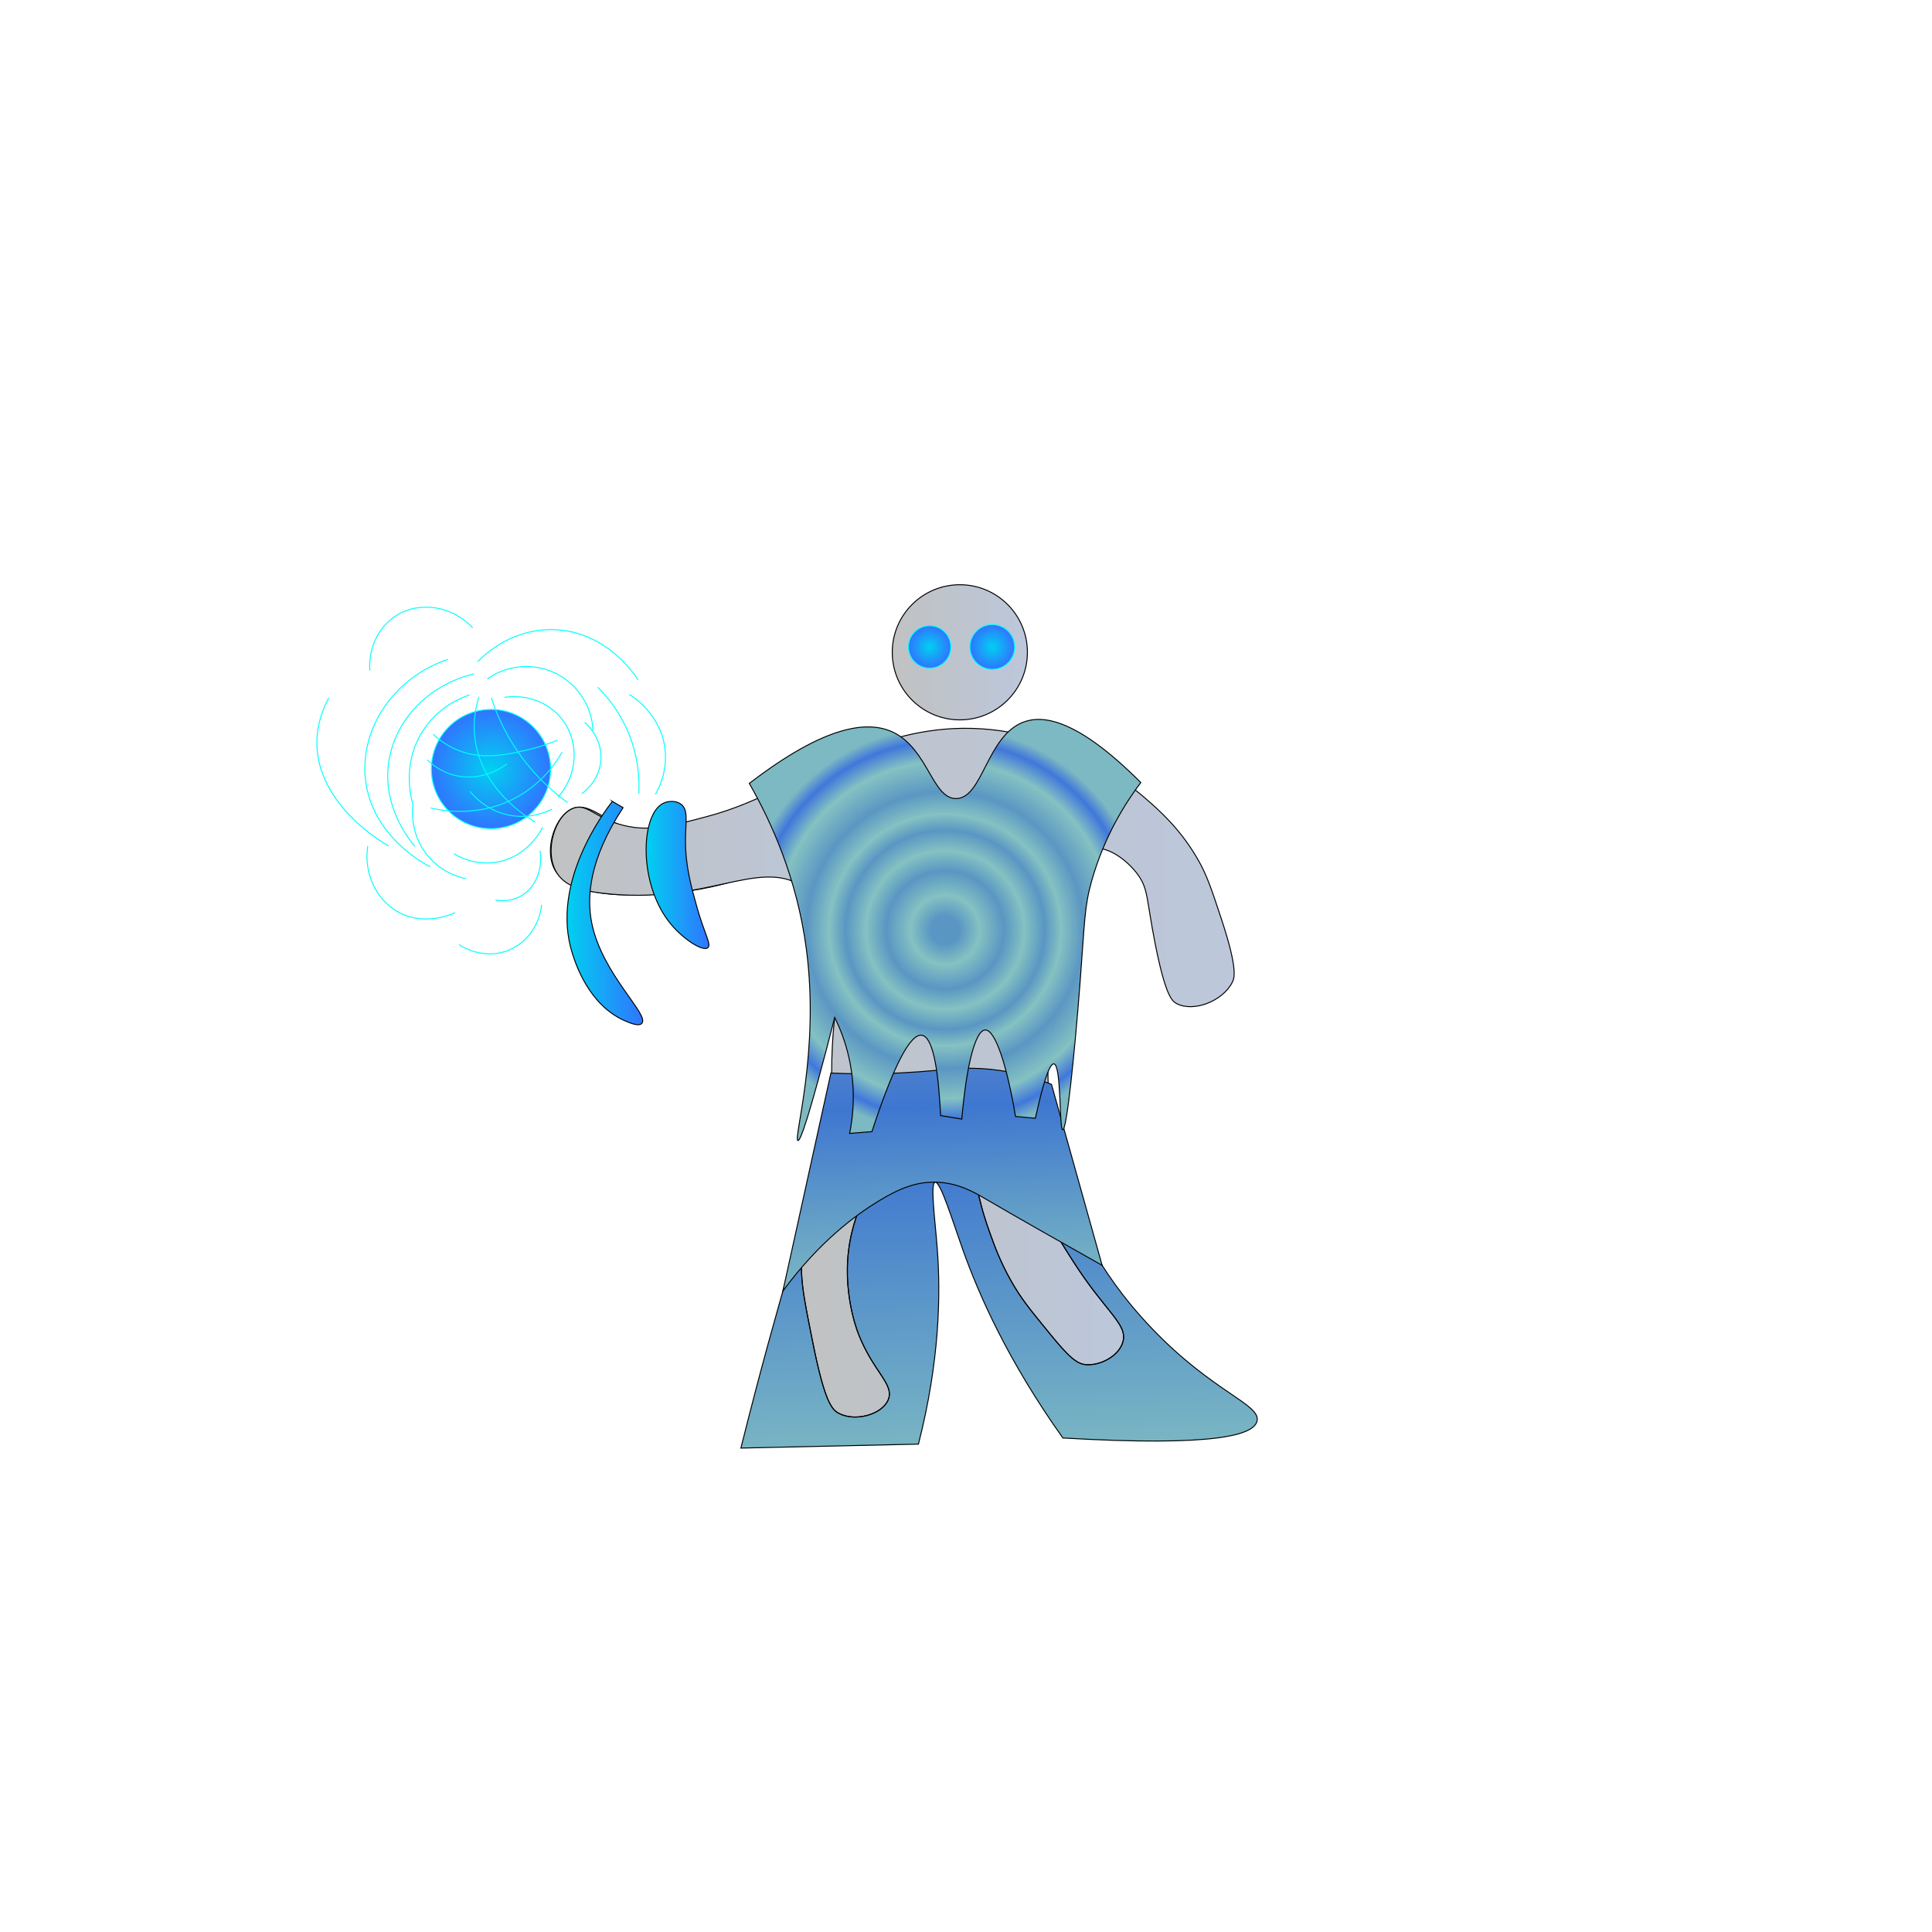 <?xml version="1.0" encoding="UTF-8"?>
<svg xmlns="http://www.w3.org/2000/svg" xmlns:xlink="http://www.w3.org/1999/xlink" viewBox="0 0 2000 2000">
  <defs>
    <style>
      .cls-1 {
        fill: url(#linear-gradient);
      }

      .cls-1, .cls-2, .cls-3, .cls-4, .cls-5, .cls-6, .cls-7, .cls-8, .cls-9, .cls-10, .cls-11, .cls-12, .cls-13, .cls-14 {
        stroke-miterlimit: 10;
      }

      .cls-1, .cls-2, .cls-3, .cls-4, .cls-6, .cls-7, .cls-9, .cls-10, .cls-11, .cls-12 {
        stroke: #000;
      }

      .cls-2 {
        fill: url(#linear-gradient-5);
      }

      .cls-3, .cls-5 {
        fill: none;
      }

      .cls-4 {
        fill: url(#linear-gradient-9);
      }

      .cls-15 {
        fill: url(#linear-gradient-2);
      }

      .cls-5, .cls-8, .cls-13, .cls-14 {
        stroke: aqua;
      }

      .cls-6 {
        fill: url(#radial-gradient-2);
      }

      .cls-7 {
        fill: url(#linear-gradient-6);
      }

      .cls-8 {
        fill: url(#radial-gradient-4);
      }

      .cls-9 {
        fill: url(#linear-gradient-4);
      }

      .cls-10 {
        fill: url(#linear-gradient-3);
      }

      .cls-11 {
        fill: url(#linear-gradient-7);
      }

      .cls-12 {
        fill: url(#linear-gradient-8);
      }

      .cls-13 {
        fill: url(#radial-gradient);
      }

      .cls-14 {
        fill: url(#radial-gradient-3);
      }
    </style>
    <linearGradient id="linear-gradient" x1="1003.78" y1="504.12" x2="1035.47" y2="1523.92" gradientUnits="userSpaceOnUse">
      <stop offset="0" stop-color="#c0c2c2"/>
      <stop offset=".68" stop-color="#3e77d0"/>
      <stop offset=".99" stop-color="#7cb9c2"/>
    </linearGradient>
    <linearGradient id="linear-gradient-2" x1="829.58" y1="1296.4" x2="1569.92" y2="1296.4" gradientUnits="userSpaceOnUse">
      <stop offset="0" stop-color="#c0c2c2"/>
      <stop offset="1" stop-color="#bcc7db"/>
    </linearGradient>
    <linearGradient id="linear-gradient-3" x1="829.61" y1="1296.12" x2="1170.39" y2="1296.12" gradientTransform="translate(15.11 -1.52) rotate(.13) scale(.98 1) skewX(.26)" xlink:href="#linear-gradient-2"/>
    <linearGradient id="linear-gradient-4" x1="569.76" y1="957.19" x2="1277.59" y2="957.19" xlink:href="#linear-gradient-2"/>
    <linearGradient id="linear-gradient-5" x1="959.28" y1="658.88" x2="976.35" y2="1208.29" gradientTransform="scale(1 1.11)" xlink:href="#linear-gradient"/>
    <linearGradient id="linear-gradient-6" x1="570.51" y1="874.41" x2="887.49" y2="874.41" xlink:href="#linear-gradient-2"/>
    <radialGradient id="radial-gradient" cx="508.27" cy="796.11" fx="508.27" fy="796.11" r="61.67" gradientTransform="translate(711.81 -126.23) rotate(45)" gradientUnits="userSpaceOnUse">
      <stop offset="0" stop-color="#00d0f0"/>
      <stop offset="1" stop-color="#3075ff"/>
    </radialGradient>
    <linearGradient id="linear-gradient-7" x1="668.86" y1="905.75" x2="733.83" y2="905.75" gradientUnits="userSpaceOnUse">
      <stop offset="0" stop-color="#00d0f0"/>
      <stop offset="1" stop-color="#3075ff"/>
    </linearGradient>
    <linearGradient id="linear-gradient-8" x1="586.98" y1="945.2" x2="665.36" y2="945.2" gradientUnits="userSpaceOnUse">
      <stop offset="0" stop-color="#00d0f0"/>
      <stop offset="1" stop-color="#3075ff"/>
    </linearGradient>
    <radialGradient id="radial-gradient-2" cx="978.31" cy="962.72" fx="978.31" fy="962.72" r="210.44" gradientUnits="userSpaceOnUse">
      <stop offset=".07" stop-color="#5a96c3"/>
      <stop offset=".17" stop-color="#84c2c2"/>
      <stop offset=".29" stop-color="#5a96c3"/>
      <stop offset=".39" stop-color="#84c2c2"/>
      <stop offset=".49" stop-color="#5a96c3"/>
      <stop offset=".57" stop-color="#84c2c2"/>
      <stop offset=".68" stop-color="#5a96c3" stop-opacity=".99"/>
      <stop offset=".83" stop-color="#84c2c2"/>
      <stop offset=".93" stop-color="#4077db"/>
      <stop offset="1" stop-color="#7cb9c2" stop-opacity="1"/>
    </radialGradient>
    <linearGradient id="linear-gradient-9" x1="923.67" y1="675.25" x2="1063.57" y2="675.25" xlink:href="#linear-gradient-2"/>
    <radialGradient id="radial-gradient-3" cx="962.35" cy="669.73" fx="962.35" fy="669.73" r="21.96" gradientTransform="matrix(1,0,0,1,0,0)" xlink:href="#radial-gradient"/>
    <radialGradient id="radial-gradient-4" cx="1027.24" cy="669.73" fx="1027.24" fy="669.73" r="23.17" gradientTransform="matrix(1,0,0,1,0,0)" xlink:href="#radial-gradient"/>
  </defs>
  <g id="Layer_5">
    <path class="cls-1" d="M857.21,1146.03c34-8.64,62.95-13.21,84.31-15.79,39.74-4.81,61.62-7.27,89.44-1.23,28.61,6.21,50.16,18.52,63.59,27.69.29,20.83,2.83,51.96,14.36,87.38,3.86,11.86,22.83,67.56,83.28,130.87,63.51,66.52,112.89,78.69,109.13,96-3.07,14.1-40.38,27.01-201.03,17.64-56.41-79.24-86.57-147.07-103.79-195.49-10.17-28.58-23-70.54-28.51-69.33-5.19,1.14.05,39.64,2.26,68.72,3.67,48.45,2.41,116.59-19.49,202.46-61.26,1.37-122.53,2.73-183.79,4.1,11.38-45.62,21.33-82.8,28.31-108.31,17.98-65.71,26.52-91.46,39.18-142.15,10.87-43.53,18.26-79.33,22.77-102.56Z"/>
  </g>
  <g id="Layer_6">
    <path class="cls-15" d="M879.26,1135.95c-16.03,12.44-22.01,33.26-33.98,74.89-7.71,26.85-17.2,60.92-15.5,106.53.65,17.54,4.32,35.87,11.66,72.53,12.32,61.56,19.74,69.42,27.02,73.22,17.17,8.95,44.68,1.11,51.01-14.06,6.72-16.09-15.36-28.52-30.9-68.36-2.09-5.36-19.95-52.97-6.35-106.57,4.49-17.7,13.08-45.85,39.63-62.05,24.67-15.05,61.82-17.56,80.87.44,11.14,10.53,5.8,18.34,21.59,62.6,5.15,14.44,11.26,31.33,22.64,51.33,9.86,17.32,18.61,28.1,33.01,45.82,21.16,26.04,31.97,39.09,43.37,40.31,15.29,1.63,35.11-8.68,39.13-23.67,4.95-18.47-17.78-30.17-52.15-84.09-18.51-29.05-27.77-43.95-28.11-62.3-.38-20.93,8.77-28.28,9.39-58.65.42-20.43.98-33.75-6.61-44-11.9-16.08-31.48-13.96-108.42-13.67-71.86.28-82.82-1.46-97.32,9.79Z"/>
    <path class="cls-10" d="M879.26,1135.95c-16.03,12.44-22.01,33.26-33.98,74.89-7.71,26.85-17.2,60.92-15.5,106.53.65,17.54,4.32,35.87,11.66,72.53,12.32,61.56,19.74,69.42,27.02,73.22,17.17,8.95,44.68,1.11,51.01-14.06,6.72-16.09-15.36-28.52-30.9-68.36-2.09-5.36-19.95-52.97-6.35-106.57,4.49-17.7,13.08-45.85,39.63-62.05,24.67-15.05,61.82-17.56,80.87.44,11.14,10.53,5.8,18.34,21.59,62.6,5.15,14.44,11.26,31.33,22.64,51.33,9.86,17.32,18.61,28.1,33.01,45.82,21.16,26.04,31.97,39.09,43.37,40.31,15.29,1.63,35.11-8.68,39.13-23.67,4.95-18.47-17.78-30.17-52.15-84.09-18.51-29.05-27.77-43.95-28.11-62.3-.38-20.93,8.77-28.28,9.39-58.65.42-20.43.98-33.75-6.61-44-11.9-16.08-31.48-13.96-108.42-13.67-71.86.28-82.82-1.46-97.32,9.79Z"/>
    <path class="cls-3" d="M879.26,1135.95c-16.03,12.44-22.01,33.26-33.98,74.89-7.71,26.85-17.2,60.92-15.5,106.53.65,17.54,4.32,35.87,11.66,72.53,12.32,61.56,19.74,69.42,27.02,73.22,17.17,8.95,44.68,1.11,51.01-14.06,6.72-16.09-15.36-28.52-30.9-68.36-2.09-5.36-19.95-52.97-6.35-106.57,4.49-17.7,13.08-45.85,39.63-62.05,24.67-15.05,61.82-17.56,80.87.44,11.14,10.53,5.8,18.34,21.59,62.6,5.15,14.44,11.26,31.33,22.64,51.33,9.86,17.32,18.61,28.1,33.01,45.82,21.16,26.04,31.97,39.09,43.37,40.31,15.29,1.63,35.11-8.68,39.13-23.67,4.95-18.47-17.78-30.17-52.15-84.09-18.51-29.05-27.77-43.95-28.11-62.3-.38-20.93,8.77-28.28,9.39-58.65.42-20.43.98-33.75-6.61-44-11.9-16.08-31.48-13.96-108.42-13.67-71.86.28-82.82-1.46-97.32,9.79Z"/>
  </g>
  <g id="Layer_1">
    <path class="cls-9" d="M1015.78,754.44c-53.93-3.43-95.12,11-120,20-25.95,9.39-23.62,12.05-77.78,37.78-25.13,11.94-63.85,30.25-113.33,44.44-15.94,4.57-20.17,5.05-22.74,5.26-45.12,3.7-66.3-33.18-88.37-25.26-18.23,6.54-30.33,41.21-20,62.22,18.25,37.11,108.21,27.01,131.11,24.44,62.77-7.04,79.93-27.28,111.11-13.33,37.28,16.67,49.94,62.22,51.11,66.67,6.31,23.95,1.58,39.72-2.22,71.11-3.23,26.69-5.71,64.91-1.46,112.67,2.45-4.31,6.76-10.68,13.85-16.16,24.76-19.12,48.02.08,107.61-.96,36.75-.64,58.73-8.47,93.12,4.63,5.61,2.14,10.09,4.27,13.05,5.78-.88-3.19-2.1-7.95-3.28-13.77-8.27-40.94,4.95-65.69,3.78-105.52-1.27-43.25-2.24-65,4.44-95.56,5.64-25.75,11.88-54.27,31.11-60,17.9-5.33,39.92,11.2,51.11,26.67,10.84,14.98,8.68,25.01,17.78,71.11,10.63,53.88,17.42,59.65,22.22,62.22,17.33,9.27,47.86-2.33,57.78-22.22,2.04-4.09,5.69-13.5-11.11-64.44-10.14-30.76-15.22-46.14-24.44-62.22-18.47-32.19-40.57-51.54-55.56-64.44-12.13-10.44-33.85-27.41-64.44-42.22-17.33-8.39-53.94-25.67-104.44-28.89Z"/>
  </g>
  <g id="Layer_7">
    <path class="cls-2" d="M860.13,1110.83c38.38,1.63,69.49.28,91.05-1.31,30.15-2.21,47.17-5.28,73.82-2.61,27.28,2.73,49.17,9.91,63.5,15.6,17.48,62.46,34.96,124.91,52.43,187.37-46.68-26.28-85.54-48.25-120.86-68.88-11.79-6.89-28.79-16.9-52.1-17.23-19.44-.28-36.68,6.27-58.67,19.69-22.81,13.93-60.93,41.48-98.86,92.99,16.56-75.21,33.12-150.41,49.68-225.62Z"/>
  </g>
  <g id="Arms">
    <path class="cls-7" d="M803.77,817.62c-24.46,11.29-44.02,20.21-72,27.69-36.72,9.82-58.94,15.77-85.85,9.23-30.01-7.29-37.86-23.31-52.37-17.87-19.39,7.26-30.64,45.34-17.1,66.97,9.18,14.66,27.85,18.71,47.32,21.02,106.71,12.67,159.73-36.12,206.39-7.75,32.41,19.71,33.21,59.31,43.76,57.63,10.6-1.69,18.32-43,10.15-200.31-31.4,19.57-59.15,33.62-80.31,43.38Z"/>
    <circle class="cls-13" cx="508.27" cy="796.11" r="61.67" transform="translate(-414.07 592.58) rotate(-45)"/>
    <path class="cls-11" d="M705,832.5c-4.96-3.71-12.94-3.66-18.46-.92-23.63,11.71-26.12,84.53,8.31,125.54,13.05,15.54,32.69,28.06,37.85,24,4.06-3.2-3.52-14.61-11.08-41.54-6.12-21.79-12.18-43.4-12-70.15.12-18.49,3.17-31.09-4.62-36.92Z"/>
    <path class="cls-12" d="M633.92,829.62c3.69,2.15,7.38,4.31,11.08,6.46-35.24,53.58-37.91,92.81-32.31,120,10.9,52.87,60.19,94.49,51.69,103.38-3.29,3.45-12.72-.67-17.54-2.77-37.57-16.39-51.2-59.77-54.46-70.15-22.91-72.92,33.93-147.25,41.54-156.92Z"/>
    <path class="cls-5" d="M490.64,697.62c-46.77,11.13-81.74,47.51-88.21,91.08-6.98,47.05,22.32,81.91,27.08,87.38"/>
    <path class="cls-5" d="M522.23,721.92c24.2-3.72,48.23,6.09,61.54,25.23,15.98,22.99,13.82,55.61-6.15,78.15"/>
    <path class="cls-5" d="M469.92,883.77c4.71,2.85,22.27,12.68,44.92,8.62,31.06-5.58,45.18-32.52,46.77-35.69"/>
    <path class="cls-5" d="M471.15,944.69c-3.12,1.51-30.73,14.29-57.85,0-23.59-12.43-36.97-40.17-32.62-68.92"/>
    <path class="cls-5" d="M427.46,832.69c-1.68-5.61-11.53-40.56,9.23-74.46,16.46-26.89,41.91-36.34,49.23-38.77"/>
    <path class="cls-5" d="M442.23,786.54c4.54,4.44,14.93,13.32,30.77,16.62,27.15,5.65,48.23-9.7,51.69-12.31"/>
    <path class="cls-5" d="M581.92,778.54c-5.94,10.48-19.5,30.91-44.92,45.54-40.51,23.31-81.24,14.68-91.08,12.31"/>
    <path class="cls-5" d="M495.77,721.31c-3.33,10.67-6.03,24.89-4.31,41.23,5.73,54.47,55.4,84.34,62.77,88.62"/>
    <path class="cls-5" d="M448.38,760.08c9.48,8.86,18.72,13.76,25.85,16.62,25.29,10.12,49.63,4.63,70.15,0,13.14-2.97,24.13-6.89,32.62-10.46"/>
    <path class="cls-5" d="M571.46,837.62c-5.66,2.86-21.2,9.75-41.23,6.77-25.59-3.8-40.27-20.99-43.69-25.23"/>
    <path class="cls-5" d="M508.69,722.54c3.82,11.84,9.29,25.29,17.23,39.38,19.24,34.12,44.07,56.1,61.54,68.92"/>
    <path class="cls-5" d="M445.31,897.31c-3.72-1.82-60.74-30.87-67.08-91.08-5.48-52.07,29.34-104.74,85.54-123.69"/>
    <path class="cls-5" d="M513,931.77c4.63.75,15.74,1.86,26.46-4.31,14.68-8.44,22.58-27.01,19.69-46.77"/>
    <path class="cls-5" d="M482.23,909.62c-5.63-1.19-25.72-6.16-40.62-25.23-17.29-22.14-14.75-46.86-14.15-51.69"/>
    <path class="cls-5" d="M504.38,702.85c20.96-14.89,48.49-17.03,71.38-5.54,22.43,11.26,37.05,33.92,38.15,59.08"/>
    <path class="cls-5" d="M494.54,685c4.83-5.07,32.97-33.69,76.92-33.23,56.83.6,87.39,49.25,89.23,52.31"/>
    <path class="cls-5" d="M605.31,747.77c1.55,1.31,19.11,16.71,16.62,40.62-2.14,20.44-17.33,31.56-19.69,33.23"/>
    <path class="cls-5" d="M618.85,711.46c8.71,8.63,21.42,23.41,30.77,44.92,11.9,27.4,12.39,52.01,11.69,65.23"/>
    <path class="cls-5" d="M651.46,718.85c4.03,2.49,32.49,20.77,36.92,56,2.92,23.25-6.22,41.09-9.85,47.38"/>
    <path class="cls-5" d="M489.31,649.92c-21.39-22.98-54.87-27.75-78.77-12.92-18.71,11.61-29.3,33.84-27.69,57.23"/>
    <path class="cls-5" d="M340.31,722.54c-6.22,11.51-11.9,26.73-12.24,44.71-1.23,64.91,68.36,105.27,74.17,108.52"/>
    <path class="cls-5" d="M475.15,977.92c2.57,1.7,23.84,15.28,48.62,6.77,20.16-6.93,34.63-25.73,36.92-48"/>
  </g>
  <g id="Layer_4">
    <path class="cls-6" d="M925.23,758.38c-26.14-12.96-70.31-8.29-149.54,52.62,22.64,39.6,49.38,98,59.08,171.69,14,106.39-13.8,196.92-8.77,198,2.55.55,11.16-22.4,38.08-127.38,5.33,10.76,10.79,24.38,14.53,40.62,7.65,33.19,4.48,61.64.92,79.38,7.69-.62,15.38-1.23,23.08-1.85,22.43-68.3,39.64-101.56,51.64-99.78,10.37,1.54,16.85,29.26,19.43,83.16,7.33,1.21,14.65,2.41,21.98,3.62,4.45-52.79,13.58-91.81,24.18-92.23,10.58-.42,22.75,37.61,31.38,89.54,6.85.61,13.7,1.22,20.56,1.83,7.46-33.59,14.35-56.8,19.14-56.29,8.04.86,5.39,68.16,9.23,68.31,4.17.16,12.25-78.95,18-153.69,4.83-62.87,4.34-77.35,12-104.31,13.16-46.32,34.93-80.48,50.77-101.54-65.26-65.46-100.72-70.08-120.92-62.77-38.59,13.97-42.46,79.05-70.15,79.38-24.55.29-29.21-50.76-64.62-68.31Z"/>
  </g>
  <g id="Head">
    <circle class="cls-4" cx="993.62" cy="675.25" r="69.95"/>
    <circle class="cls-14" cx="962.35" cy="669.73" r="21.96"/>
    <circle class="cls-8" cx="1027.24" cy="669.73" r="23.17"/>
  </g>
</svg>